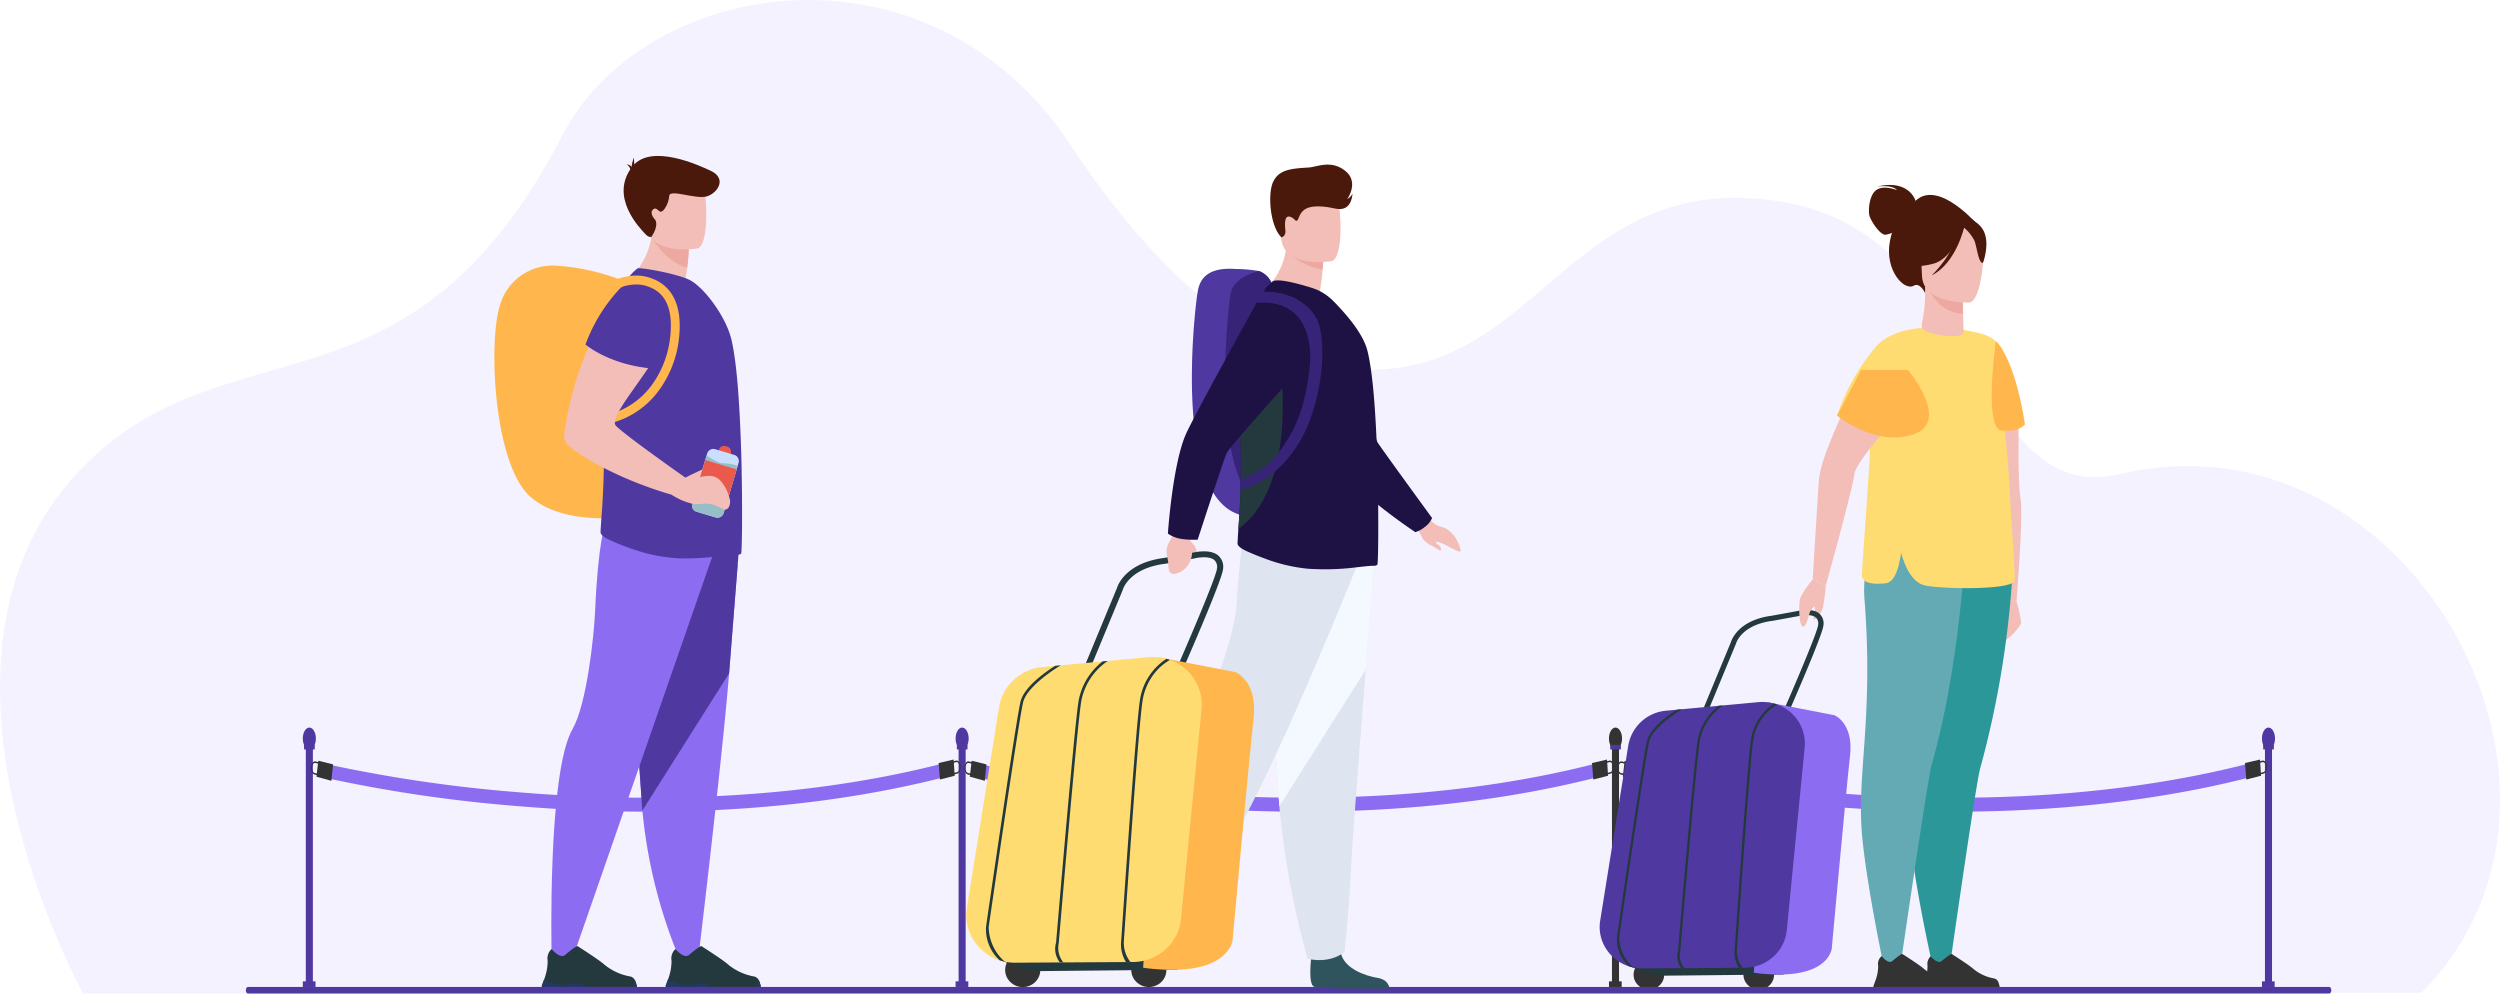 <svg xmlns="http://www.w3.org/2000/svg" width="479.508" height="190.563" viewBox="0 0 479.508 190.563">
  <g id="Grupo_83584" data-name="Grupo 83584" transform="translate(-881.844 -9263.438)">
    <path id="Trazado_106579" data-name="Trazado 106579" d="M118.815,633.585S78.6,561.056,125.936,526.442c26.412-19.314,58.059-5.681,84.84-57.522,15.585-30.169,70.126-39.325,97.4,1.862s52.858,48.046,71.676,40.427c21.581-8.737,31.062-35.036,64.843-29.475,39.044,6.428,36.094,58.988,64.864,52.2,55.482-13.085,96.125,61,57.774,99.494Z" transform="translate(778.966 8820.414)" fill="#f5f2ff"/>
    <g id="Grupo_83583" data-name="Grupo 83583" transform="translate(-613.296 8617.85)">
      <g id="Grupo_83554" data-name="Grupo 83554" transform="translate(1553.218 785.137)">
        <g id="Grupo_83550" data-name="Grupo 83550" transform="translate(125.208 0)">
          <rect id="Rectángulo_8216" data-name="Rectángulo 8216" width="1.355" height="45.614" transform="translate(0.576 3.688)" fill="#5038a1"/>
          <path id="Trazado_106471" data-name="Trazado 106471" d="M2103.34,1475.611c0-1.159.561-2.1,1.254-2.1s1.254.94,1.254,2.1-.562,2.1-1.254,2.1S2103.34,1476.77,2103.34,1475.611Z" transform="translate(-2103.34 -1473.512)" fill="#5038a1"/>
          <rect id="Rectángulo_8217" data-name="Rectángulo 8217" width="2.44" height="1.078" transform="translate(0 48.677)" fill="#5038a1"/>
          <rect id="Rectángulo_8218" data-name="Rectángulo 8218" width="2.05" height="0.873" transform="translate(0.238 3.325)" fill="#5038a1"/>
        </g>
        <path id="Trazado_106472" data-name="Trazado 106472" d="M1662.344,1510.493c-7.727,0-16.008-.319-24.839-1.058a276.37,276.37,0,0,1-38.523-5.757l.232-2.641a275.552,275.552,0,0,0,38.391,5.734c20.83,1.742,51.981,2.162,82.1-5.732l.246,2.637C1707.141,1507.033,1687.766,1510.493,1662.344,1510.493Z" transform="translate(-1596.15 -1494.358)" fill="#8c6df2"/>
        <path id="Trazado_106473" data-name="Trazado 106473" d="M2178.816,1510.493c-7.727,0-16.008-.319-24.839-1.058a276.411,276.411,0,0,1-38.523-5.757l.232-2.641a275.564,275.564,0,0,0,38.392,5.734c20.83,1.742,51.981,2.162,82.1-5.732l.247,2.637C2223.613,1507.033,2204.238,1510.493,2178.816,1510.493Z" transform="translate(-1987.306 -1494.358)" fill="#8c6df2"/>
        <path id="Trazado_106474" data-name="Trazado 106474" d="M2695,1510.493c-7.726,0-16.008-.319-24.838-1.058a276.362,276.362,0,0,1-38.523-5.757l.231-2.641a275.556,275.556,0,0,0,38.392,5.734c20.83,1.742,51.981,2.162,82.1-5.732l.246,2.637C2739.8,1507.033,2720.421,1510.493,2695,1510.493Z" transform="translate(-2378.243 -1494.358)" fill="#8c6df2"/>
        <g id="Grupo_83551" data-name="Grupo 83551" transform="translate(0 0)">
          <rect id="Rectángulo_8219" data-name="Rectángulo 8219" width="1.355" height="45.614" transform="translate(0.576 3.688)" fill="#5038a1"/>
          <path id="Trazado_106475" data-name="Trazado 106475" d="M1587.311,1475.611c0-1.159.562-2.1,1.254-2.1s1.254.94,1.254,2.1-.561,2.1-1.254,2.1S1587.311,1476.77,1587.311,1475.611Z" transform="translate(-1587.311 -1473.512)" fill="#5038a1"/>
          <rect id="Rectángulo_8220" data-name="Rectángulo 8220" width="2.44" height="1.078" transform="translate(0 48.677)" fill="#5038a1"/>
          <rect id="Rectángulo_8221" data-name="Rectángulo 8221" width="2.05" height="0.873" transform="translate(0.238 3.325)" fill="#5038a1"/>
        </g>
        <path id="Trazado_106476" data-name="Trazado 106476" d="M1601.3,1500.43l-.322,3.149-2.868-.785.356-3.066Z" transform="translate(-1595.492 -1493.367)" fill="#333"/>
        <path id="Trazado_106477" data-name="Trazado 106477" d="M1596.525,1501.1a.892.892,0,0,0-.422-.479.026.026,0,0,0-.019-.009h-.005a.456.456,0,0,0-.047-.017l-.838-.213-.494-.127a.522.522,0,0,0-.522.183.409.409,0,0,0-.042.05,1.532,1.532,0,0,0-.3.825,1.679,1.679,0,0,0,.341,1.26.617.617,0,0,0,.292.186l.436.111.188.047.708.18a.426.426,0,0,0,.116.02c.365,0,.689-.451.747-1.077A1.95,1.95,0,0,0,1596.525,1501.1Zm-.037.894c-.049.529-.342.892-.658.811l-.71-.185-.181-.047-.443-.111a.568.568,0,0,1-.318-.271,1.4,1.4,0,0,1-.167-.834,1.263,1.263,0,0,1,.167-.54.929.929,0,0,1,.063-.092.415.415,0,0,1,.428-.177l.489.125h0l.126.036.718.183a.607.607,0,0,1,.378.385A1.48,1.48,0,0,1,1596.488,1502Z" transform="translate(-1592.247 -1493.758)" fill="#333"/>
        <path id="Trazado_106478" data-name="Trazado 106478" d="M2090.191,1502.626l-.249-3.167,2.879-.67.2,3.105Z" transform="translate(-1967.985 -1492.656)" fill="#333"/>
        <path id="Trazado_106479" data-name="Trazado 106479" d="M2098.365,1500.667a1.433,1.433,0,0,0-.365-.905.507.507,0,0,0-.492-.161l-.436.111-.9.219a.9.9,0,0,0-.114.044.78.78,0,0,0-.267.249,1.784,1.784,0,0,0-.257,1.146,1.548,1.548,0,0,0,.3.831.541.541,0,0,0,.155.147l0,0a.475.475,0,0,0,.4.086l.84-.21.494-.122a.583.583,0,0,0,.271-.158,1.067,1.067,0,0,0,.226-.341A1.924,1.924,0,0,0,2098.365,1500.667Zm-.281.761a.986.986,0,0,1-.084.149.515.515,0,0,1-.3.233l-.489.122-.845.213a.409.409,0,0,1-.414-.169.046.046,0,0,1-.014-.017,1.169,1.169,0,0,1-.23-.634,1.452,1.452,0,0,1,.116-.731v0a.608.608,0,0,1,.372-.366l.89-.224.443-.108a.437.437,0,0,1,.466.236,1.21,1.21,0,0,1,.191.581A1.489,1.489,0,0,1,2098.084,1501.428Z" transform="translate(-1972.215 -1493.26)" fill="#333"/>
        <g id="Grupo_83552" data-name="Grupo 83552" transform="translate(250.525 0)">
          <rect id="Rectángulo_8222" data-name="Rectángulo 8222" width="1.356" height="45.614" transform="translate(0.576 3.688)" fill="#333"/>
          <path id="Trazado_106480" data-name="Trazado 106480" d="M2619.812,1475.611c0-1.159.561-2.1,1.254-2.1s1.254.94,1.254,2.1-.562,2.1-1.254,2.1S2619.812,1476.77,2619.812,1475.611Z" transform="translate(-2619.812 -1473.512)" fill="#333"/>
          <rect id="Rectángulo_8223" data-name="Rectángulo 8223" width="2.44" height="1.078" transform="translate(0 48.677)" fill="#333"/>
          <rect id="Rectángulo_8224" data-name="Rectángulo 8224" width="2.05" height="0.873" transform="translate(0.238 3.325)" fill="#5038a1"/>
        </g>
        <path id="Trazado_106481" data-name="Trazado 106481" d="M2117.776,1500.43l-.322,3.149-2.868-.785.356-3.066Z" transform="translate(-1986.648 -1493.367)" fill="#333"/>
        <path id="Trazado_106482" data-name="Trazado 106482" d="M2113,1501.1a.9.9,0,0,0-.421-.479.027.027,0,0,0-.02-.009h-.005a.436.436,0,0,0-.047-.017l-.838-.213-.493-.127a.522.522,0,0,0-.522.183.419.419,0,0,0-.042.05,1.53,1.53,0,0,0-.3.825,1.68,1.68,0,0,0,.341,1.26.619.619,0,0,0,.292.186l.436.111.188.047.708.18a.429.429,0,0,0,.116.02c.365,0,.689-.451.747-1.077A1.947,1.947,0,0,0,2113,1501.1Zm-.037.894c-.049.529-.343.892-.659.811l-.71-.185-.181-.047-.442-.111a.567.567,0,0,1-.318-.271,1.4,1.4,0,0,1-.167-.834,1.261,1.261,0,0,1,.167-.54.972.972,0,0,1,.063-.092.415.415,0,0,1,.428-.177l.489.125h0l.126.036.718.183a.606.606,0,0,1,.377.385A1.482,1.482,0,0,1,2112.961,1502Z" transform="translate(-1983.403 -1493.758)" fill="#333"/>
        <path id="Trazado_106483" data-name="Trazado 106483" d="M2606.663,1502.626l-.249-3.167,2.879-.67.2,3.105Z" transform="translate(-2359.141 -1492.656)" fill="#333"/>
        <path id="Trazado_106484" data-name="Trazado 106484" d="M2614.838,1500.667a1.433,1.433,0,0,0-.365-.905.506.506,0,0,0-.492-.161l-.435.111-.9.219a.877.877,0,0,0-.114.044.778.778,0,0,0-.267.249,1.787,1.787,0,0,0-.257,1.146,1.552,1.552,0,0,0,.3.831.548.548,0,0,0,.155.147l0,0a.475.475,0,0,0,.4.086l.84-.21.494-.122a.585.585,0,0,0,.27-.158,1.072,1.072,0,0,0,.227-.341A1.924,1.924,0,0,0,2614.838,1500.667Zm-.281.761a.966.966,0,0,1-.084.149.516.516,0,0,1-.3.233l-.489.122-.845.213a.41.41,0,0,1-.415-.169c0-.006-.01-.008-.014-.017a1.169,1.169,0,0,1-.23-.634,1.452,1.452,0,0,1,.116-.731v0a.609.609,0,0,1,.372-.366l.891-.224.443-.108a.436.436,0,0,1,.466.236,1.2,1.2,0,0,1,.191.581A1.5,1.5,0,0,1,2614.557,1501.428Z" transform="translate(-2363.372 -1493.26)" fill="#333"/>
        <g id="Grupo_83553" data-name="Grupo 83553" transform="translate(375.77 0)">
          <rect id="Rectángulo_8225" data-name="Rectángulo 8225" width="1.355" height="45.614" transform="translate(0.576 3.688)" fill="#5038a1"/>
          <path id="Trazado_106485" data-name="Trazado 106485" d="M3135.994,1475.611c0-1.159.561-2.1,1.254-2.1s1.254.94,1.254,2.1-.562,2.1-1.254,2.1S3135.994,1476.77,3135.994,1475.611Z" transform="translate(-3135.994 -1473.512)" fill="#5038a1"/>
          <rect id="Rectángulo_8226" data-name="Rectángulo 8226" width="2.44" height="1.078" transform="translate(0 48.677)" fill="#5038a1"/>
          <rect id="Rectángulo_8227" data-name="Rectángulo 8227" width="2.05" height="0.873" transform="translate(0.238 3.325)" fill="#5038a1"/>
        </g>
        <path id="Trazado_106486" data-name="Trazado 106486" d="M2633.958,1500.43l-.322,3.149-2.868-.785.356-3.066Z" transform="translate(-2377.585 -1493.367)" fill="#333"/>
        <path id="Trazado_106487" data-name="Trazado 106487" d="M2629.179,1501.1a.893.893,0,0,0-.422-.479.025.025,0,0,0-.019-.009h-.005a.5.5,0,0,0-.048-.017l-.838-.213-.494-.127a.522.522,0,0,0-.522.183.4.4,0,0,0-.042.05,1.53,1.53,0,0,0-.3.825,1.679,1.679,0,0,0,.341,1.26.616.616,0,0,0,.292.186l.436.111.188.047.708.18a.427.427,0,0,0,.116.02c.365,0,.688-.451.747-1.077A1.947,1.947,0,0,0,2629.179,1501.1Zm-.037.894c-.049.529-.343.892-.659.811l-.709-.185-.181-.047-.443-.111a.566.566,0,0,1-.318-.271,1.4,1.4,0,0,1-.167-.834,1.265,1.265,0,0,1,.167-.54.971.971,0,0,1,.063-.092.416.416,0,0,1,.429-.177l.488.125h0l.127.036.718.183a.607.607,0,0,1,.378.385A1.485,1.485,0,0,1,2629.143,1502Z" transform="translate(-2374.34 -1493.758)" fill="#333"/>
        <path id="Trazado_106488" data-name="Trazado 106488" d="M3122.845,1502.626l-.249-3.167,2.878-.67.2,3.105Z" transform="translate(-2750.077 -1492.656)" fill="#333"/>
        <path id="Trazado_106489" data-name="Trazado 106489" d="M3131.02,1500.667a1.429,1.429,0,0,0-.365-.905.506.506,0,0,0-.492-.161l-.436.111-.9.219a.89.89,0,0,0-.114.044.779.779,0,0,0-.267.249,1.785,1.785,0,0,0-.256,1.146,1.546,1.546,0,0,0,.3.831.541.541,0,0,0,.155.147l0,0a.475.475,0,0,0,.4.086l.839-.21.494-.122a.581.581,0,0,0,.27-.158,1.068,1.068,0,0,0,.227-.341A1.927,1.927,0,0,0,3131.02,1500.667Zm-.281.761a.947.947,0,0,1-.084.149.514.514,0,0,1-.3.233l-.488.122-.845.213a.409.409,0,0,1-.414-.169c-.006-.006-.011-.008-.015-.017a1.171,1.171,0,0,1-.23-.634,1.455,1.455,0,0,1,.116-.731v0a.608.608,0,0,1,.372-.366l.891-.224.443-.108a.436.436,0,0,1,.465.236,1.207,1.207,0,0,1,.192.581A1.5,1.5,0,0,1,3130.739,1501.428Z" transform="translate(-2754.308 -1493.26)" fill="#333"/>
      </g>
      <g id="man" transform="translate(1589.963 675.496)">
        <path id="Trazado_106498" data-name="Trazado 106498" d="M1765.9,1112.253a42.328,42.328,0,0,0-15.21-3.95,10.511,10.511,0,0,0-10.75,7.187q-.131.4-.249.821c-2.1,7.569-.956,30.481,6.122,36.458s20.087,3.455,20.087,3.455Z" transform="translate(-1738.75 -1087.253)" fill="#ffb74d"/>
        <path id="Trazado_106499" data-name="Trazado 106499" d="M1864.886,1340.655s-.759,9.471-1.651,20.856c-1.213,15.466-5.829,54-5.829,54s.978,1.536-3.771.536a97.624,97.624,0,0,1-7.03-28.224q-.028-.371-.056-.746c-1.125-15.37-2.874-47.735-2.874-47.735Z" transform="translate(-1818.216 -1262.256)" fill="#8c6df2"/>
        <path id="Trazado_106500" data-name="Trazado 106500" d="M1865.145,1331.262s-1.018,12.744-1.911,24.129L1846.6,1381.7c-.019-.247-.037-.5-.056-.746-1.125-15.37-2.874-47.735-2.874-47.735Z" transform="translate(-1818.216 -1256.136)" fill="#5038a1"/>
        <path id="Trazado_106501" data-name="Trazado 106501" d="M1816.065,1314.073l-28.584,82.24s-2.989-.563-3.659-1.885c0,0-.822-34.78,4.02-43.171,2.736-4.741,4.129-18.033,4.319-22.531.565-13.371,1.984-16.994,1.984-16.994Z" transform="translate(-1772.846 -1241.345)" fill="#8c6df2"/>
        <g id="Grupo_83557" data-name="Grupo 83557" transform="translate(32.845 151.557)">
          <path id="Trazado_106502" data-name="Trazado 106502" d="M1876.008,1654.695h2.327c.779-.123,1.355-.348,2.154-.453a2.158,2.158,0,0,1,1.884.453.307.307,0,0,1,.022.023h9.885c.249-.355.01-1.178-.224-1.783a1.406,1.406,0,0,0-.926-.846,10.664,10.664,0,0,1-5.008-2.287c-1.065-.962-5.142-3.538-5.142-3.538l-.021,0c-.09,0-.516.132-2.37,1.7-.959.808-2.593-1.141-2.593-1.141a2.323,2.323,0,0,0-.536.726,2.455,2.455,0,0,0-.212,1.518,9.842,9.842,0,0,1-.708,3.666c-.231.678-.425,1.16-.425,1.16S1874.006,1654.444,1876.008,1654.695Z" transform="translate(-1874.116 -1646.259)" fill="#23393d"/>
          <path id="Trazado_106503" data-name="Trazado 106503" d="M1876.013,1674.914h2.317c.78-.123,1.361-.381,2.16-.486a2.158,2.158,0,0,1,1.884.453.258.258,0,0,1,.022.023h9.885c.249-.355.01-1.178-.224-1.783-.3-.267-.385,1.159-.551,1.387s-8.065.083-8.521-.249a4.771,4.771,0,0,0-3.732-.456c-1.66.4-4.107-.62-4.712-.891-.23.678-.425,1.16-.425,1.16S1874.011,1674.664,1876.013,1674.914Z" transform="translate(-1874.117 -1666.445)" fill="#233862"/>
        </g>
        <g id="Grupo_83558" data-name="Grupo 83558" transform="translate(9.083 151.557)">
          <path id="Trazado_106504" data-name="Trazado 106504" d="M1778.075,1654.695h2.327c.78-.123,1.355-.348,2.155-.453a2.158,2.158,0,0,1,1.884.453.258.258,0,0,1,.022.023h9.886c.249-.355.01-1.178-.224-1.783a1.406,1.406,0,0,0-.926-.846,10.663,10.663,0,0,1-5.008-2.287c-1.065-.962-5.142-3.538-5.142-3.538l-.021,0c-.089,0-.516.132-2.37,1.7-.959.808-2.592-1.141-2.592-1.141a2.32,2.32,0,0,0-.536.726,2.454,2.454,0,0,0-.212,1.518,9.848,9.848,0,0,1-.708,3.666c-.23.678-.425,1.16-.425,1.16S1776.073,1654.444,1778.075,1654.695Z" transform="translate(-1776.183 -1646.259)" fill="#23393d"/>
          <path id="Trazado_106505" data-name="Trazado 106505" d="M1778.079,1674.914h2.317c.78-.123,1.361-.381,2.16-.486a2.158,2.158,0,0,1,1.884.453.258.258,0,0,1,.022.023h9.886c.249-.355.01-1.178-.224-1.783-.3-.267-.385,1.159-.551,1.387s-8.065.083-8.521-.249a4.769,4.769,0,0,0-3.732-.456c-1.66.4-4.107-.62-4.712-.891-.23.678-.425,1.16-.425,1.16S1776.077,1674.664,1778.079,1674.914Z" transform="translate(-1776.183 -1666.445)" fill="#233862"/>
        </g>
        <path id="Trazado_106506" data-name="Trazado 106506" d="M1844.47,1083.63s9.263,4.559,14.616,2.869a12.841,12.841,0,0,0-3.615-2.947c.131-.779.236-1.491.319-2.125a33.353,33.353,0,0,0,.308-3.6l-5.677-4.576-1.273-1.026a16.143,16.143,0,0,1-.174,3.019c-.01.073-.021.146-.033.218A13.407,13.407,0,0,1,1844.47,1083.63Z" transform="translate(-1818.818 -1059.95)" fill="#f2beb7"/>
        <path id="Trazado_106507" data-name="Trazado 106507" d="M1822.683,1161.055c-.027.59,1.188,1.238,1.715,1.474a45,45,0,0,0,6.894,2.524,30.487,30.487,0,0,0,4.963.9c4.96.509,10.821-.609,12.832-.581a.875.875,0,0,0,.563-.214c.134-.108.241-6.166.134-13.806,0-.294,0-.617-.026-.912v-.107c-.027-2.976-.136-6.113-.27-9.221-.294-6.863-.829-13.484-1.743-17.158-1.072-4.315-5.126-9.719-7.82-11.2-2.279-1.252-9.77-2.564-10.145-2.3-4.4,3.284-6.819,13-6.778,24.033,0,.347,0,.7.009,1.049.02,1.139.061,2.292.127,3.451a147.778,147.778,0,0,1-.293,19.3C1822.765,1159.472,1822.7,1160.409,1822.683,1161.055Z" transform="translate(-1802.317 -1088.882)" fill="#5038a1"/>
        <path id="Trazado_106508" data-name="Trazado 106508" d="M1862.706,1078.579s.015.029.046.084c.358.642,2.805,4.78,6.849,5.966a33.312,33.312,0,0,0,.308-3.6l-5.677-4.576a15.92,15.92,0,0,0-1.447,1.993C1862.734,1078.532,1862.706,1078.579,1862.706,1078.579Z" transform="translate(-1832.63 -1063.153)" fill="#eda8a2"/>
        <path id="Trazado_106509" data-name="Trazado 106509" d="M1866.129,1049.124s-8.842,1.469-9.672-4.052-2.53-9.049,3.08-10.22,7.027.77,7.752,2.545S1868.408,1048.6,1866.129,1049.124Z" transform="translate(-1827.212 -1031.377)" fill="#f2beb7"/>
        <path id="Trazado_106510" data-name="Trazado 106510" d="M1847,1033.914s-1.174-1.186-.5-1.933,1.068.391,1.6.356,1.494-1.6,1.565-3.024,5.206.749,7.27.073,3.872-3.435.646-4.922c-1.9-.874-11.372-5.374-14.969-.808-4.585,5.82,1.538,11.919,2.357,12.844s1.286.652,1.286.652S1847.7,1035.2,1847,1033.914Z" transform="translate(-1816.136 -1021.64)" fill="#4a190c"/>
        <path id="Trazado_106511" data-name="Trazado 106511" d="M1847.086,1025.146a6.1,6.1,0,0,1,.5-2.241,8.247,8.247,0,0,0,.142,1.755C1847.893,1025.253,1847.086,1025.146,1847.086,1025.146Z" transform="translate(-1820.8 -1022.598)" fill="#4a190c"/>
        <path id="Trazado_106512" data-name="Trazado 106512" d="M1843.229,1028.237s1.114.12,1.184,1l-.4.521A1.642,1.642,0,0,0,1843.229,1028.237Z" transform="translate(-1817.878 -1026.636)" fill="#4a190c"/>
        <g id="Grupo_83559" data-name="Grupo 83559" transform="translate(19.881 22.949)">
          <path id="Trazado_106513" data-name="Trazado 106513" d="M1821.307,1144.908l-.274-1.686a14.975,14.975,0,0,0,9.857-5.854,19.077,19.077,0,0,0,3.56-8.733c.813-6.046-.778-9.487-4.865-10.521-3.66-.926-7.89,1.934-7.932,1.963l-.968-1.407c.2-.137,4.9-3.329,9.319-2.212,3.444.871,7.3,3.731,6.138,12.4a20.627,20.627,0,0,1-3.892,9.537A16.631,16.631,0,0,1,1821.307,1144.908Z" transform="translate(-1820.686 -1116.222)" fill="#ffb74d"/>
        </g>
        <path id="Trazado_106514" data-name="Trazado 106514" d="M1889.723,1271.012s1.168-.594,1.805-.88,1.879-1.051,1.975-.51.605,1.593-.573,1.784A9.767,9.767,0,0,1,1889.723,1271.012Z" transform="translate(-1853.091 -1209.309)" fill="#f2beb7"/>
        <g id="Grupo_83560" data-name="Grupo 83560" transform="translate(37.9 55.364)">
          <path id="Rectángulo_8228" data-name="Rectángulo 8228" d="M1.03,0h.311A1.03,1.03,0,0,1,2.37,1.03v0a1.03,1.03,0,0,1-1.03,1.03H1.03A1.03,1.03,0,0,1,0,1.03v0A1.03,1.03,0,0,1,1.03,0Z" transform="translate(7.15 2.65) rotate(-163.455)" fill="#eb594c"/>
          <path id="Trazado_106515" data-name="Trazado 106515" d="M1897.86,1254.134l-2.861,9.632a1.24,1.24,0,0,0,.833,1.537l3.655,1.086a1.24,1.24,0,0,0,1.537-.833l2.861-9.632a1.241,1.241,0,0,0-.833-1.538l-3.655-1.085A1.24,1.24,0,0,0,1897.86,1254.134Z" transform="translate(-1894.949 -1252.416)" fill="#cadeff"/>
          <path id="Trazado_106516" data-name="Trazado 106516" d="M1897.745,1258.5l-2.745,9.242a1.24,1.24,0,0,0,.833,1.537l3.655,1.086a1.24,1.24,0,0,0,1.537-.833l2.688-9.052a8.11,8.11,0,0,0-2.675-.493C1900.167,1260.049,1898.527,1259.03,1897.745,1258.5Z" transform="translate(-1894.949 -1256.395)" fill="#95bec9"/>
          <rect id="Rectángulo_8229" data-name="Rectángulo 8229" width="6.289" height="6.3" transform="translate(6.772 10.8) rotate(-163.46)" fill="#eb594c"/>
        </g>
        <path id="Trazado_106517" data-name="Trazado 106517" d="M1822.549,1190.394c-1.641-.41-3.118.595-5.4.233,0,0-11.311-7.934-13.293-9.916-1.435-1.434,4.322-7.9,7.321-12.929a1.263,1.263,0,0,1-.455-.161c-2.293-1.359-6.9-3.825-10.7-4.215a1.248,1.248,0,0,1-.4-.111,63.262,63.262,0,0,0-5.7,18.954,2.674,2.674,0,0,0,.915,2.314c2.789,2.41,10.435,6.679,19.627,9.324a12.824,12.824,0,0,0,4.013,1.75c1.971.369,2.785-.724,5.647.921,1.319.759,1.734-.857,1.572-1.694C1825.466,1193.734,1824.379,1190.852,1822.549,1190.394Z" transform="translate(-1780.516 -1128.924)" fill="#f2beb7"/>
        <path id="Trazado_106518" data-name="Trazado 106518" d="M1817.671,1125.256a31.471,31.471,0,0,0-6.887,11.028s4.386,3.822,12.6,4.587c0,0,3.371-6.2.907-9.344A42.353,42.353,0,0,0,1817.671,1125.256Z" transform="translate(-1793.306 -1100.115)" fill="#5038a1"/>
      </g>
      <g id="Grupo_83569" data-name="Grupo 83569" transform="translate(1801.96 681.062)">
        <g id="Grupo_83562" data-name="Grupo 83562" transform="translate(70.779 44.617)">
          <path id="Trazado_106519" data-name="Trazado 106519" d="M2913.771,1228.464s-.253,11.99.334,15.488-.77,19.77-.77,19.77l-2.808-.352s-7.027-26.578-6.31-29.99S2913.771,1228.464,2913.771,1228.464Z" transform="translate(-2904.167 -1228.464)" fill="#f2beb7"/>
          <g id="Grupo_83561" data-name="Grupo 83561" transform="translate(6.071 34.906)">
            <path id="Trazado_106520" data-name="Trazado 106520" d="M2932.285,1372.674s1.084,3.64.825,4.335a10.723,10.723,0,0,1-2.778,3.033c-1.138.884-.136-2.33.081-3.372s-1.46-1.117-1.2-2.733l.262-1.616Z" transform="translate(-2929.188 -1372.322)" fill="#f2beb7"/>
            <path id="Trazado_106521" data-name="Trazado 106521" d="M2929.221,1378.982s.007,3.012-.025,3.607.593.053.68-.471a2.588,2.588,0,0,1,.891-1.471C2931.033,1380.573,2929.221,1378.982,2929.221,1378.982Z" transform="translate(-2929.194 -1377.366)" fill="#f2beb7"/>
          </g>
        </g>
        <path id="Trazado_106522" data-name="Trazado 106522" d="M2857.582,1382.284c1.009,10.163,4.659,25.778,4.659,25.778l2.835-2.044s4.992-35.042,5.807-37.891a183.807,183.807,0,0,0,6.309-39.259l-16.57-4.89a22.631,22.631,0,0,0-2.6,12.8C2859.763,1359.832,2856.373,1370.11,2857.582,1382.284Z" transform="translate(-2797.905 -1256.185)" fill="#2b9799"/>
        <path id="Trazado_106523" data-name="Trazado 106523" d="M2783.389,1374.854a4.332,4.332,0,0,1-.916,2.23c-.2.249-.765.906-.977.672s.594-2,.116-3.084C2781.442,1374.282,2783.389,1374.854,2783.389,1374.854Z" transform="translate(-2740.455 -1294.476)" fill="#f2beb7"/>
        <path id="Trazado_106524" data-name="Trazado 106524" d="M2882.354,1657.857a1.137,1.137,0,0,0-.748-.683,8.618,8.618,0,0,1-4.045-1.848c-.86-.777-4.154-2.858-4.154-2.858l-.018,0c-.072,0-.416.107-1.914,1.372-.775.652-2.095-.922-2.095-.922a1.885,1.885,0,0,0-.433.587,1.987,1.987,0,0,0-.171,1.226,7.957,7.957,0,0,1-.572,2.962c-.186.548-.343.937-.343.937s-.09.452,1.528.654h1.88c.63-.1,1.095-.282,1.741-.366a1.742,1.742,0,0,1,1.522.366l.018.019h7.986C2882.736,1659.01,2882.543,1658.346,2882.354,1657.857Z" transform="translate(-2805.89 -1504.968)" fill="#333"/>
        <path id="Trazado_106525" data-name="Trazado 106525" d="M2819.279,1379.151c1.01,10.163,4.44,26.112,4.44,26.112l2.506.808s5.542-38.228,6.356-41.078c5.663-19.8,6.539-43.316,6.539-43.316l-16.8-.833a22.63,22.63,0,0,0-2.6,12.8C2821.46,1356.7,2818.07,1366.978,2819.279,1379.151Z" transform="translate(-2768.895 -1253.813)" fill="#63aab4"/>
        <path id="Trazado_106526" data-name="Trazado 106526" d="M2843.333,1657.857a1.136,1.136,0,0,0-.748-.683,8.617,8.617,0,0,1-4.045-1.848c-.86-.777-4.154-2.858-4.154-2.858l-.018,0c-.072,0-.417.107-1.915,1.372-.775.652-2.026-.963-2.026-.963a1.935,1.935,0,0,0-.673,1.854,7.953,7.953,0,0,1-.572,2.962c-.186.548-.343.937-.343.937s-.09.452,1.528.654h1.88c.63-.1,1.094-.282,1.74-.366a1.742,1.742,0,0,1,1.522.366.182.182,0,0,1,.017.019h7.986C2843.715,1659.01,2843.522,1658.346,2843.333,1657.857Z" transform="translate(-2776.337 -1504.968)" fill="#333"/>
        <g id="Grupo_83568" data-name="Grupo 83568" transform="translate(0 81.51)">
          <path id="Trazado_106527" data-name="Trazado 106527" d="M2644.909,1658.831a2.824,2.824,0,0,1-1.545,3.746,2.97,2.97,0,0,1-3.856-1.5,2.824,2.824,0,0,1,1.545-3.747A2.97,2.97,0,0,1,2644.909,1658.831Z" transform="translate(-2632.766 -1589.988)" fill="#333"/>
          <path id="Trazado_106528" data-name="Trazado 106528" d="M2731.766,1658.819a2.824,2.824,0,0,1-1.545,3.747,2.97,2.97,0,0,1-3.857-1.5,2.824,2.824,0,0,1,1.545-3.746A2.971,2.971,0,0,1,2731.766,1658.819Z" transform="translate(-2698.547 -1589.98)" fill="#333"/>
          <path id="Trazado_106529" data-name="Trazado 106529" d="M2637.473,1654.258l4.178,1.457a3.874,3.874,0,0,0,1.318.216l23.7-.236,2.588-4.168Z" transform="translate(-2631.405 -1585.769)" fill="#23393d"/>
          <g id="Grupo_83563" data-name="Grupo 83563" transform="translate(18.584)">
            <path id="Trazado_106530" data-name="Trazado 106530" d="M2690,1402.964l6.622-15.99.008-.031c.04-.143,1.071-3.577,7.038-4.345l.027,0,4.907-.9c.635-.162,2.467-.435,3.305.253a1.568,1.568,0,0,1,.461,1.46c-.123,1.341-4.53,11.709-7.462,18.351l.939.391c.753-1.706,7.364-16.725,7.541-18.654a2.5,2.5,0,0,0-.821-2.308c-1.371-1.122-3.933-.525-4.2-.457l-4.84.885c-6.425.832-7.738,4.608-7.869,5.042l-6.6,15.936Z" transform="translate(-2689.052 -1380.512)" fill="#23393d"/>
          </g>
          <path id="Trazado_106531" data-name="Trazado 106531" d="M2737.011,1453.532l12.792,2.484s3.73,1.474,2.99,7.824c-.651,5.587-3.506,36.939-3.506,36.939s-.6,6.524-14.94,4.632Z" transform="translate(-2704.773 -1435.815)" fill="#8c6df2"/>
          <path id="Trazado_106532" data-name="Trazado 106532" d="M2651.791,1461.96l-3.44,35.111a7.776,7.776,0,0,1-1.456,3.82,8.235,8.235,0,0,1-6.624,3.361l-11.865.072-.293,0-7.43.045a8.449,8.449,0,0,1-2.153-.264q-.241-.062-.474-.137a8.073,8.073,0,0,1-5.284-5.364,7.68,7.68,0,0,1-.21-3.39l5.388-33.594a8.074,8.074,0,0,1,7.293-6.676l2.1-.195.5-.046h0l.42-.039,7-.651.86-.079,6.76-.627a8.4,8.4,0,0,1,3.042.272c.063.018.125.036.188.056l.391.13A7.927,7.927,0,0,1,2651.791,1461.96Z" transform="translate(-2612.462 -1435.618)" fill="#5038a1"/>
          <g id="Grupo_83567" data-name="Grupo 83567" transform="translate(3.288 17.963)">
            <g id="Grupo_83564" data-name="Grupo 83564" transform="translate(0 1.086)">
              <path id="Trazado_106533" data-name="Trazado 106533" d="M2638.521,1459.018c-.052.031-5.555,3.288-6.278,6.15-.743,2.942-5.711,37.223-5.761,37.569a7.822,7.822,0,0,0,2.688,5.809l-.377-.088q-.241-.062-.474-.137a7.006,7.006,0,0,1-2.28-5.644c.2-1.415,5.022-34.651,5.77-37.613.656-2.6,4.535-5.182,5.792-5.963l.5-.046h0Z" transform="translate(-2626.012 -1459.018)" fill="#23393d"/>
            </g>
            <g id="Grupo_83565" data-name="Grupo 83565" transform="translate(11.582 0.356)">
              <path id="Trazado_106534" data-name="Trazado 106534" d="M2682.537,1456.008a10.4,10.4,0,0,0-4.458,6.87c-.756,4.83-3.709,39.916-3.739,40.269l0,.026-.008.024a3.814,3.814,0,0,0,.789,3.2l-.3,0-.294,0a3.666,3.666,0,0,1-.631-3.31c.092-1.085,2.991-35.484,3.742-40.275a10.777,10.777,0,0,1,4.041-6.726Z" transform="translate(-2673.745 -1456.008)" fill="#23393d"/>
            </g>
            <g id="Grupo_83566" data-name="Grupo 83566" transform="translate(22.574)">
              <path id="Trazado_106535" data-name="Trazado 106535" d="M2727.226,1454.728a9.261,9.261,0,0,0-2.151,1.727,9.787,9.787,0,0,0-2.424,5.117c-.756,4.828-3.1,39.8-3.122,40.148v.028l-.009.025a5.2,5.2,0,0,0,1.106,3.444l-.748,0a5.522,5.522,0,0,1-.794-3.554c.075-1.118,2.374-35.37,3.124-40.161a9.921,9.921,0,0,1,4.44-6.964c.063.018.125.036.188.056Z" transform="translate(-2719.045 -1454.542)" fill="#23393d"/>
            </g>
          </g>
        </g>
        <path id="Trazado_106536" data-name="Trazado 106536" d="M2834.1,1205.936c-1.463,1.71-14.235,1.381-17.112.742q-2.958-.657-4.587-6.23c-.359,2.592-1.169,5.632-2.981,5.82-2.969.308-4.2-.2-4.554-1.33-.059-.183.545-8.019,1.068-15.9.362-5.433.686-10.891.729-13.873.005-.375.005-.709,0-1a45.427,45.427,0,0,0-6.551-.054,40.662,40.662,0,0,1,7.38-13.133c4.757-5.436,16.1-3.822,20.692-2.464,2.9.856,5.632,3.968,4.217,10.555-.831,3.876.354,10.1.828,19.265C2833.691,1197.142,2834.42,1205.57,2834.1,1205.936Z" transform="translate(-2754.586 -1129.864)" fill="#ffdc72"/>
        <path id="Trazado_106537" data-name="Trazado 106537" d="M2923.169,1168.006s3.552,2.9,5.59,15.976c0,0-1.146,1.582-4.544,1.157S2923.169,1168.006,2923.169,1168.006Z" transform="translate(-2847.179 -1138.058)" fill="#ffb74d"/>
        <path id="Trazado_106538" data-name="Trazado 106538" d="M2857.712,1057.726s-8.237-9.355-12.286-3.109c0,0-3.112,1.394-4.1,6.783-1.009,5.5,2.742,9.553,4.593,8.473,1.187-.692,2.159,1.392,2.159,1.392Z" transform="translate(-2785.667 -1050.555)" fill="#4a190c"/>
        <path id="Trazado_106539" data-name="Trazado 106539" d="M2834.281,1047.649s-1.191-4.256-7.449-2.741c0,0,3-.464,3.862.674,0,0-2.419-1.027-3.89-.07s-1.63,4.045-1.38,4.976,1.979,3.676,3.073,3.645a5.037,5.037,0,0,0,2.362-1.026Z" transform="translate(-2773.678 -1044.581)" fill="#4a190c"/>
        <path id="Trazado_106540" data-name="Trazado 106540" d="M2867.148,1132.586c-.169-.93.76-2.564.6-7.748l.4.068,6.78,1.147s.158,5.512.209,7.511C2875.179,1135.23,2867.02,1134.066,2867.148,1132.586Z" transform="translate(-2805.336 -1105.365)" fill="#f2beb7"/>
        <path id="Trazado_106541" data-name="Trazado 106541" d="M2878.114,1126.265s.06,2,.112,4c-3.776,0-6.021-3.259-6.891-5.144Z" transform="translate(-2808.522 -1105.577)" fill="#eda8a2"/>
        <path id="Trazado_106542" data-name="Trazado 106542" d="M2859.965,1078.577a19.838,19.838,0,0,1-2.613-5.727c-.392-1.9.382-8.994,7.514-8.174a9.652,9.652,0,0,1,4.045,1.4c1.572,1,3.86,3.186,1.544,9.424l-.588,2.1Z" transform="translate(-2797.87 -1059.751)" fill="#4a190c"/>
        <path id="Trazado_106543" data-name="Trazado 106543" d="M2875.616,1090.749s-8.923.4-9.084-5.164-1.422-9.254,4.268-9.742,6.859,1.6,7.364,3.444S2877.932,1090.5,2875.616,1090.749Z" transform="translate(-2804.711 -1068.203)" fill="#f2beb7"/>
        <path id="Trazado_106544" data-name="Trazado 106544" d="M2866.106,1071.7s-2.262,6.592-5.986,7.661-5.379.109-5.379.109a10.625,10.625,0,0,0,3.3-6.372S2864.176,1068.645,2866.106,1071.7Z" transform="translate(-2795.955 -1064.308)" fill="#4a190c"/>
        <path id="Trazado_106545" data-name="Trazado 106545" d="M2899.145,1073.832a7.885,7.885,0,0,1,2.35,2.809c.484,1.4.766,4.313,1.613,4.19,0,0,1.718-4.485-.421-6.936C2900.418,1071.3,2899.145,1073.832,2899.145,1073.832Z" transform="translate(-2829.585 -1065.895)" fill="#4a190c"/>
        <path id="Trazado_106546" data-name="Trazado 106546" d="M2881.145,1072.685s-1.551,6.88-6.222,9.2c0,0,4.615-4.329,4.892-8.85S2881.145,1072.685,2881.145,1072.685Z" transform="translate(-2811.24 -1064.537)" fill="#4a190c"/>
        <path id="Trazado_106547" data-name="Trazado 106547" d="M2772.8,1356.465s-2.231,2.6-2.472,3.948-.115,4.957.571,5.087c.733.138,1.166-2.365,1.4-2.857.8-1.658,2.364-.881,2.573-1.476a29.054,29.054,0,0,0,.417-3.452Z" transform="translate(-2731.939 -1280.79)" fill="#f2beb7"/>
        <path id="Trazado_106548" data-name="Trazado 106548" d="M2788.416,1209.464s-6.029,11.752-6.369,16.675-1.177,18.993-1.177,18.993l2.49,1.251s5.167-18.545,5.483-21.351c.352-3.129,10.576-13.506,10.576-13.506Z" transform="translate(-2740.008 -1169.457)" fill="#f2beb7"/>
        <path id="Trazado_106549" data-name="Trazado 106549" d="M2813.718,1190.834h-9l-4.6,8.758s7.334,6.068,14.639,3.6S2813.718,1190.834,2813.718,1190.834Z" transform="translate(-2754.584 -1155.348)" fill="#ffb74d"/>
      </g>
      <path id="Trazado_106550" data-name="Trazado 106550" d="M1941.909,1679.829H1542.683c-.213,0-.387-.283-.387-.629h0c0-.346.174-.629.387-.629h399.226c.213,0,.387.283.387.629h0C1942.3,1679.546,1942.122,1679.829,1941.909,1679.829Z" transform="translate(0 -843.679)" fill="#5038a1"/>
      <g id="Grupo_83577" data-name="Grupo 83577" transform="translate(1680.465 677.16)">
        <path id="Trazado_106551" data-name="Trazado 106551" d="M2288.257,1325.787s.513.594.81.955a3.14,3.14,0,0,1,.467,1.975c-.191.234-1.4.573-1.444-.149S2288.257,1325.787,2288.257,1325.787Z" transform="translate(-2245.297 -1253.654)" fill="#f2beb7"/>
        <path id="Trazado_106552" data-name="Trazado 106552" d="M2465.884,1302.388s1.111,2.5,3.228,3.009c2.588.618,3.72,3.87,3.72,4.617s-3.311-1.679-4.617-1.725-2.005.62-2.891-1.112a39.545,39.545,0,0,0-2.005-3.411Z" transform="translate(-2378.013 -1235.932)" fill="#f2beb7"/>
        <path id="Trazado_106553" data-name="Trazado 106553" d="M2301.637,1158.349a6.871,6.871,0,0,0,3.113-.686c11.2-5.559.8-43.747.8-43.747a4.058,4.058,0,0,0-2.564-2.643,28.514,28.514,0,0,0-4.56-.392c-6.695-.487-7.027,3.425-7.262,4.8C2290.911,1117.068,2285.587,1158.271,2301.637,1158.349Z" transform="translate(-2246.837 -1090.861)" fill="#5038a1"/>
        <path id="Trazado_106554" data-name="Trazado 106554" d="M2324.649,1159.017c11.2-5.559.8-43.747.8-43.747a4.739,4.739,0,0,0-2.564-2.643c-4.326,1.136-5.226,3.19-5.461,4.4C2317.21,1118.323,2312.63,1153.693,2324.649,1159.017Z" transform="translate(-2266.736 -1092.214)" fill="#372479"/>
        <g id="Grupo_83570" data-name="Grupo 83570" transform="translate(34.871 71.074)">
          <path id="Trazado_106555" data-name="Trazado 106555" d="M2383.908,1648.954s-.622,4.977.5,5.537,14.5.373,14.5.373,0-1.68-2.3-2.053-6.346-1.742-7.031-4.791S2383.908,1648.954,2383.908,1648.954Z" transform="translate(-2352.611 -1567.904)" fill="#30545d"/>
          <path id="Trazado_106556" data-name="Trazado 106556" d="M2368.387,1338.112s-.756,9.432-1.645,20.77c-1.208,15.4-2.66,34.32-2.8,37.9-.249,6.224-1.245,16.178-1.245,16.178s-2.363,2.365-7.094,1.368a162.874,162.874,0,0,1-5.419-29.247l-.056-.743c-1.12-15.306-2.861-47.537-2.861-47.537Z" transform="translate(-2324.989 -1333.072)" fill="#dee4f0"/>
          <path id="Trazado_106557" data-name="Trazado 106557" d="M2368.387,1338.112s-.756,9.432-1.645,20.77l-16.561,26.2-.056-.743c-1.12-15.306-2.861-47.537-2.861-47.537Z" transform="translate(-2324.989 -1333.072)" fill="#f3f9ff"/>
          <path id="Trazado_106558" data-name="Trazado 106558" d="M2295.405,1327.58s-13.626,34.159-22.586,50.213-11.76,20.533-11.76,20.533-5.133-2.053-5.6-3.453c0,0,3.426-30.991,9.427-38.546,3.39-4.269,7.373-17.08,7.56-21.56s1.214-13.346,1.214-13.346Z" transform="translate(-2255.459 -1321.42)" fill="#dee4f0"/>
        </g>
        <path id="Trazado_106559" data-name="Trazado 106559" d="M2360.733,1096.551c-5.326,1.679-14.538-2.857-14.538-2.857a13.309,13.309,0,0,0,4.413-7.92s0,0,0,0a16.277,16.277,0,0,0,.24-3.422l4.982,4.016,1.932,1.557s-.005.528-.087,1.5-.234,2.405-.538,4.2A12.74,12.74,0,0,1,2360.733,1096.551Z" transform="translate(-2289.308 -1069.284)" fill="#f2beb7"/>
        <path id="Trazado_106560" data-name="Trazado 106560" d="M2376.621,1186.236a4.333,4.333,0,0,0,1.425-1.729s-9.63-13.192-10.442-14.48-6.881-21.939-6.881-21.939l-15.348-3.109s12.811,26.43,14.933,29.652c3.507,5.324,14.524,12.584,14.524,12.584A5.517,5.517,0,0,0,2376.621,1186.236Z" transform="translate(-2288.687 -1116.716)" fill="#1e1245"/>
        <path id="Trazado_106561" data-name="Trazado 106561" d="M2326.217,1170.468c-.02.313.333.665.744.939a7.138,7.138,0,0,0,.959.529q1.762.793,3.464,1.41a31.883,31.883,0,0,0,8.319,1.977,48.882,48.882,0,0,0,9.219-.254c1.488-.177,2.7-.313,3.445-.313h.1a.853.853,0,0,0,.568-.215c.118-.078.216-4.737.156-11,0-.881-.019-1.781-.019-2.721a7.239,7.239,0,0,0-.039-.919v-.1c-.02-2.936-.118-6.048-.255-9.121v-.059c-.293-6.831-.822-13.408-1.741-17.068-.833-3.38-4.177-7.177-6.648-9.66a9.8,9.8,0,0,0-4.032-2.441c-2.637-.824-6.713-1.927-7.563-1.19a8.76,8.76,0,0,0-1.762,1.918c-.039.019-.039.019-.039.039h-.02a15.334,15.334,0,0,0-1.214,2.114,25.43,25.43,0,0,0-1.566,4.247,58.786,58.786,0,0,0-1.762,15.463c0,1.468.039,2.955.137,4.462.019.431.039.842.059,1.253.176,3.739.156,7.2.059,10.237v.1c-.1,3.074-.274,5.677-.411,7.615C2326.295,1168.882,2326.236,1169.821,2326.217,1170.468Z" transform="translate(-2274.176 -1097.812)" fill="#1e1245"/>
        <path id="Trazado_106562" data-name="Trazado 106562" d="M2326.853,1218.9a146.988,146.988,0,0,0,.292-19.2c-.085-1.508-.13-3-.136-4.476,1.822-4.419,3.31-7.624,3.31-7.624h4.592S2338.277,1210.593,2326.853,1218.9Z" transform="translate(-2274.659 -1148.996)" fill="#23393d"/>
        <path id="Trazado_106563" data-name="Trazado 106563" d="M2371.53,1098.6s-.005.527-.087,1.5a13.174,13.174,0,0,1-7.066-3.647l0,0h0l5.221.594Z" transform="translate(-2303.076 -1079.966)" fill="#eda8a2"/>
        <path id="Trazado_106564" data-name="Trazado 106564" d="M2367.735,1059.373s-8.8,1.461-9.621-4.03-2.517-9,3.064-10.166,6.989.766,7.71,2.532S2370,1058.851,2367.735,1059.373Z" transform="translate(-2297.653 -1040.861)" fill="#f2beb7"/>
        <path id="Trazado_106565" data-name="Trazado 106565" d="M2354.212,1042.452s.9-.151.757-1.394-.144-2.868.867-2.565,1.061,1.112,1.477.64.423-2.464,3.43-2.6,4.23.908,5.628.293,1.472-2.732,1.472-2.732a2.408,2.408,0,0,1-1,1s2.333-3.191-.368-5.38-5.456-.756-7.02-.661c-3.444.208-5.669.415-6.794,2.678S2352,1040.273,2354.212,1042.452Z" transform="translate(-2293.759 -1028.499)" fill="#4a190c"/>
        <g id="Grupo_83576" data-name="Grupo 83576" transform="translate(0 74.172)">
          <path id="Trazado_106566" data-name="Trazado 106566" d="M2148.981,1653.616a3.241,3.241,0,0,1-1.773,4.3,3.409,3.409,0,0,1-4.426-1.723,3.242,3.242,0,0,1,1.773-4.3A3.41,3.41,0,0,1,2148.981,1653.616Z" transform="translate(-2135.043 -1574.605)" fill="#333"/>
          <path id="Trazado_106567" data-name="Trazado 106567" d="M2248.667,1653.6a3.241,3.241,0,0,1-1.773,4.3,3.409,3.409,0,0,1-4.426-1.723,3.241,3.241,0,0,1,1.773-4.3A3.409,3.409,0,0,1,2248.667,1653.6Z" transform="translate(-2210.542 -1574.595)" fill="#333"/>
          <path id="Trazado_106568" data-name="Trazado 106568" d="M2140.447,1648.368l4.794,1.673a4.474,4.474,0,0,0,1.512.248l27.206-.271,2.97-4.783Z" transform="translate(-2133.482 -1569.763)" fill="#23393d"/>
          <g id="Grupo_83571" data-name="Grupo 83571" transform="translate(21.329)">
            <path id="Trazado_106569" data-name="Trazado 106569" d="M2200.732,1359.957l7.6-18.353.01-.035c.046-.165,1.229-4.105,8.077-4.987l.031,0,5.633-1.031c.728-.186,2.831-.5,3.793.29a1.8,1.8,0,0,1,.529,1.676c-.141,1.539-5.2,13.439-8.564,21.062l1.077.449c.865-1.958,8.451-19.195,8.654-21.409a2.868,2.868,0,0,0-.942-2.649c-1.574-1.288-4.514-.6-4.826-.525l-5.555,1.015c-7.374.955-8.881,5.288-9.031,5.786l-7.573,18.29Z" transform="translate(-2199.644 -1334.188)" fill="#23393d"/>
          </g>
          <path id="Trazado_106570" data-name="Trazado 106570" d="M2254.686,1417.993l14.682,2.851s4.281,1.692,3.432,8.98c-.747,6.413-4.023,42.4-4.023,42.4s-.684,7.488-17.147,5.316Z" transform="translate(-2217.688 -1397.659)" fill="#ffb74d"/>
          <path id="Trazado_106571" data-name="Trazado 106571" d="M2156.879,1427.666l-3.948,40.3a8.919,8.919,0,0,1-1.67,4.384,9.45,9.45,0,0,1-7.6,3.858l-13.617.082-.337,0-8.528.051a9.666,9.666,0,0,1-2.471-.3q-.276-.071-.544-.156a9.264,9.264,0,0,1-6.065-6.156,8.812,8.812,0,0,1-.241-3.891l6.184-38.556a9.266,9.266,0,0,1,8.37-7.663l2.405-.224.573-.052h0l.482-.045,8.04-.747.987-.091,7.758-.72a9.635,9.635,0,0,1,3.492.312c.072.02.144.041.215.064l.449.149A9.1,9.1,0,0,1,2156.879,1427.666Z" transform="translate(-2111.741 -1397.434)" fill="#ffdc72"/>
          <g id="Grupo_83575" data-name="Grupo 83575" transform="translate(3.773 20.616)">
            <g id="Grupo_83572" data-name="Grupo 83572" transform="translate(0 1.246)">
              <path id="Trazado_106572" data-name="Trazado 106572" d="M2141.649,1424.289c-.06.036-6.375,3.774-7.206,7.059-.853,3.376-6.555,42.721-6.612,43.119a8.984,8.984,0,0,0,3.085,6.667l-.433-.1c-.184-.047-.365-.1-.544-.157a8.041,8.041,0,0,1-2.617-6.478c.234-1.624,5.764-39.769,6.622-43.168.753-2.978,5.205-5.948,6.648-6.843l.573-.052h0Z" transform="translate(-2127.292 -1424.289)" fill="#23393d"/>
            </g>
            <g id="Grupo_83573" data-name="Grupo 83573" transform="translate(13.293 0.408)">
              <path id="Trazado_106573" data-name="Trazado 106573" d="M2192.167,1420.835a11.942,11.942,0,0,0-5.117,7.884c-.868,5.544-4.258,45.812-4.292,46.217l0,.029-.009.027a4.376,4.376,0,0,0,.9,3.67l-.342,0-.337,0a4.206,4.206,0,0,1-.725-3.8c.105-1.245,3.433-40.724,4.294-46.224a12.372,12.372,0,0,1,4.638-7.719Z" transform="translate(-2182.076 -1420.835)" fill="#23393d"/>
            </g>
            <g id="Grupo_83574" data-name="Grupo 83574" transform="translate(25.908)">
              <path id="Trazado_106574" data-name="Trazado 106574" d="M2243.456,1419.366a10.616,10.616,0,0,0-2.469,1.981,11.238,11.238,0,0,0-2.782,5.873c-.867,5.541-3.555,45.675-3.583,46.078v.032l-.01.028a5.971,5.971,0,0,0,1.27,3.952l-.858.005a6.333,6.333,0,0,1-.911-4.078c.086-1.283,2.724-40.594,3.585-46.093a11.384,11.384,0,0,1,5.1-7.992c.072.021.144.041.215.064Z" transform="translate(-2234.067 -1419.153)" fill="#23393d"/>
            </g>
          </g>
        </g>
        <path id="Trazado_106575" data-name="Trazado 106575" d="M2276.713,1302.627l-1.915,4.686a2.593,2.593,0,0,0-.067,1.741,4.308,4.308,0,0,1-2.192,5.288s-1.716.857-1.988-.473.036-.848-.39-2.717c-.373-1.635.472-2.644,1.025-3.774a4.968,4.968,0,0,0,.42-1.568l.388-2.948Z" transform="translate(-2231.654 -1236.113)" fill="#f2beb7"/>
        <path id="Trazado_106576" data-name="Trazado 106576" d="M2273.419,1183.019a15.062,15.062,0,0,0,3.446.192s4.909-15.163,5.541-16.548,14.58-16.78,14.58-16.78l-8.836-12.084s-12.062,21.743-13.594,25.284c-2.531,5.851-3.41,18.97-3.41,18.97A6.315,6.315,0,0,0,2273.419,1183.019Z" transform="translate(-2232.468 -1111.278)" fill="#1e1245"/>
        <path id="Trazado_106577" data-name="Trazado 106577" d="M2328.3,1166.834v.1a15.615,15.615,0,0,0,6.479-3.269,24.537,24.537,0,0,0,7.223-11.177c2.271-6.674,2.447-13.838,1.292-17.362a5.993,5.993,0,0,0-.528-1.174,8.629,8.629,0,0,0-1.605-2,11.236,11.236,0,0,0-6.166-2.779,13.6,13.6,0,0,0-1.39-.118c-.548-.02-.9,0-1,0h-.02c-1.138.32-2.014,1.116-1.214,2.114a8.817,8.817,0,0,1,1-.039,9.915,9.915,0,0,1,3.582.49,7.208,7.208,0,0,1,3.778,2.779c2.427,3.405,1.9,8.28,1.9,8.28a40.7,40.7,0,0,1-1.1,6.87,25.873,25.873,0,0,1-4.854,10.218,15.2,15.2,0,0,1-7.329,5.288,4.338,4.338,0,0,0-.129.924A2.591,2.591,0,0,0,2328.3,1166.834Z" transform="translate(-2275.692 -1104.651)" fill="#372479"/>
        <path id="Trazado_106578" data-name="Trazado 106578" d="M2472.287,1323.39a4.137,4.137,0,0,0,1.479,1.393c.77.3,1.988,1.3,2.1,1.032s-.07-.734-.525-1.061-.594-.735-.478-.979S2472.287,1323.39,2472.287,1323.39Z" transform="translate(-2384.805 -1251.838)" fill="#f2beb7"/>
      </g>
    </g>
  </g>
</svg>

